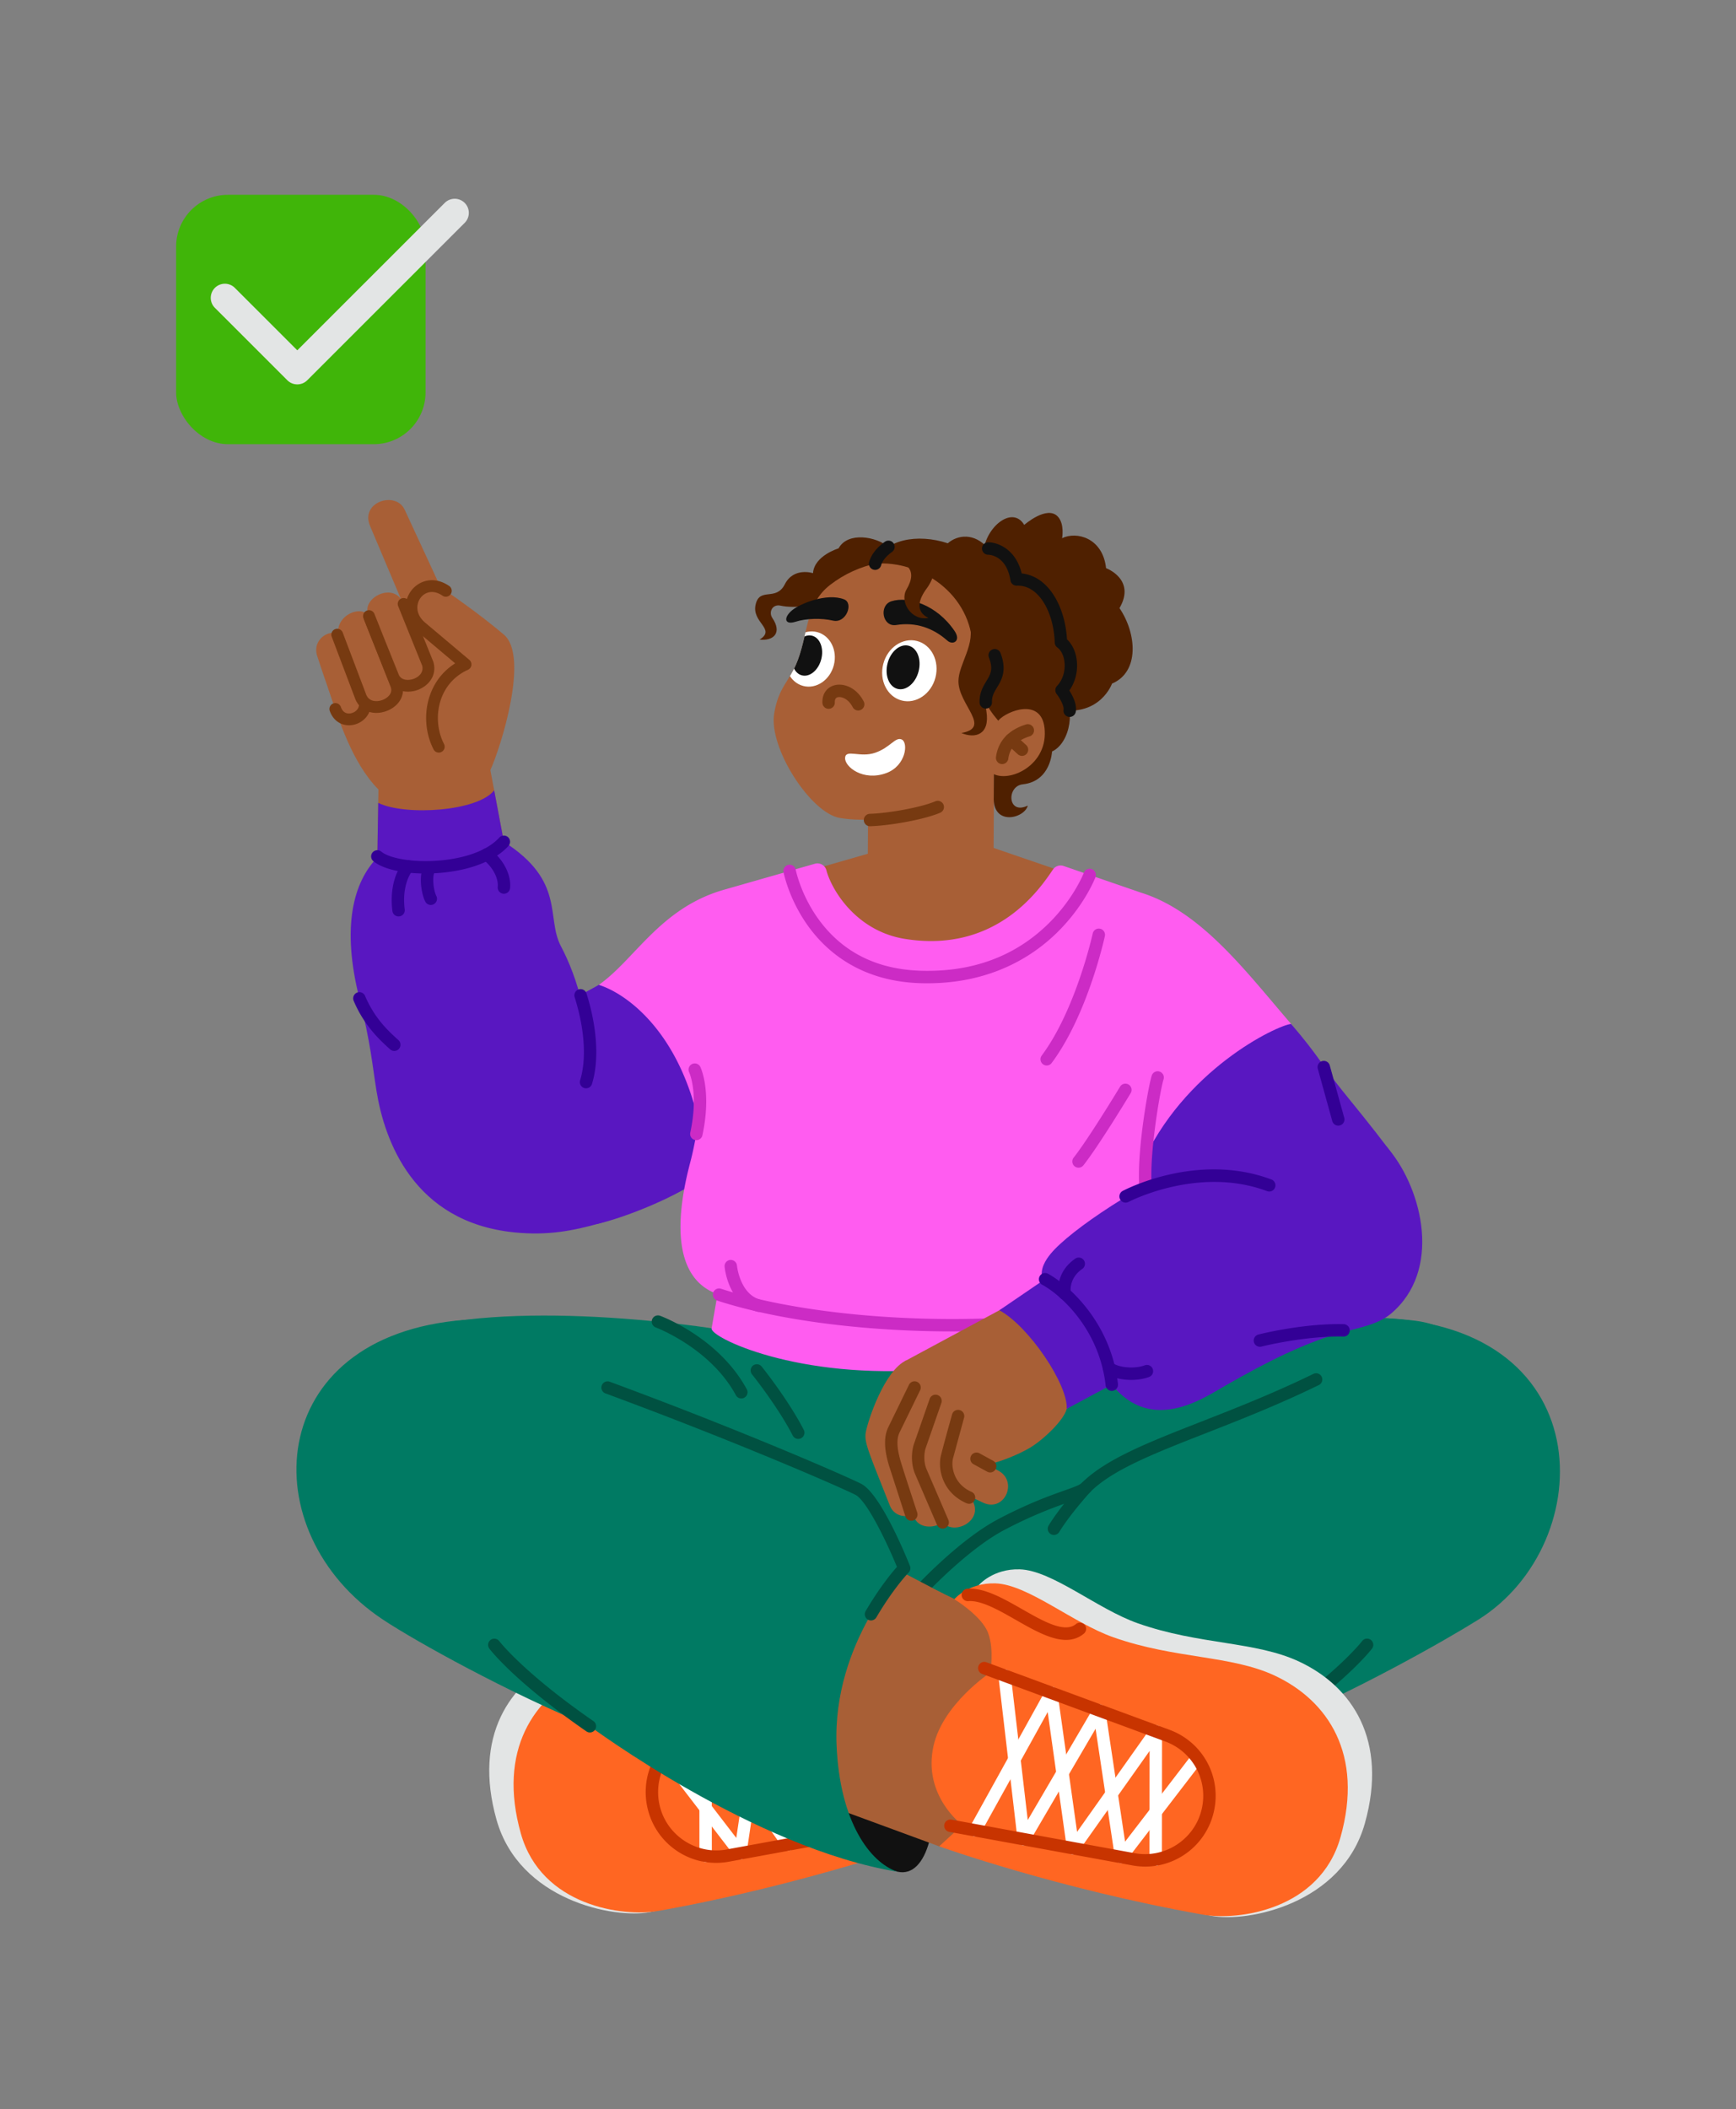 <svg xmlns="http://www.w3.org/2000/svg" width="2470" height="3000" xmlns:v="https://vecta.io/nano"><rect width="100%" height="100%" fill="#808080" stroke="none"/><style><![CDATA[.B{fill:#a85f36}.C{fill:#773a11}.D{fill:#007a63}.E{fill:#c83400}.F{fill:#4f2000}.G{fill:#005141}.H{fill:#e3e5e5}.I{fill:#5917c1}]]></style><g transform="matrix(1.766 0 0 1.769 421.765 711.176)"><svg width="1017.967" height="1139.37"><clipPath id="A"><path d="M412.943 95.186c-2.986 10.262-4.62 21.594-8.986 33.42-4.512 12.222-10.251 17.613-14.541 27.302-1.846 4.171 39.923 16.614 50.54-20.55 10.7-37.452-24.028-50.434-27.014-40.172z"/></clipPath><path d="M435.864 696.333l245.557-29.597c44.531-5.286 159.195-14.546 220.33-6.842 39.272 4.949 64.795 37.887 77.027 83.477 15.913 59.313.278 144.556-112.923 160.9-153.492 22.161-309.98 45.016-445.841 57.046-98.347 8.708-152.305-242.701 15.85-264.984z" class="D"/><path d="M497.891 881.993c15.528-7.321 69.982-18.89 125.291 103.881 23.802 52.834 13.658 96.202-5.511 101.748-2.583.747-6.611.877-9.425.089-23.245-6.511-34.357-24.237-74.811-87.475-48.371-75.614-44.562-113.99-35.543-118.242z" fill="#111"/><path d="M586.116 696.333c-71.873-10.572-215.3-25.11-245.557-29.597-92.618-13.735-242.913-22.811-295.52 24.087-73.289 65.336-19.725 183.387 111.086 213.448 130.292 29.942 333.158 54.542 416.506 50.374 150.116-7.506 144.14-239.094 13.485-258.312z" class="D"/><path d="M404.313 754.862a5 5 0 0 1-4.447-2.707c-12.023-23.277-32.605-48.941-32.811-49.198a5 5 0 0 1 7.789-6.272c.868 1.078 21.414 26.692 33.907 50.88a5 5 0 0 1-4.439 7.296zm-45.868-32.525a4.998 4.998 0 0 1-4.401-2.62c-20.491-37.83-64.078-54.31-64.516-54.472a4.999 4.999 0 0 1 3.458-9.383c1.93.711 47.525 17.876 69.85 59.092a5 5 0 0 1-4.392 7.382z" class="G"/><path d="M729.974 942.265c8.851 78.279-77.464 93.212-114.724 103.231-23.448 6.305-43.33 14.186-104.26 31.679-33.412 9.593-108.615-22.494-112.668-79.119-4.637-64.789 45.64-108.75 99.785-118.44l137.494-24.609c.642-.148 83.338-10.336 94.372 87.259z" class="B"/><path d="M489.871 1070.506l-24.028-19.459s32.116-23.613 23.199-63.609c-7.511-33.689-45.716-58.986-45.716-58.986s-3.336-17.931 1.668-31.691 27.271-27.3 27.271-27.3-11.316-13.417-33.109-12.73c-26.111.823-62.329 31.879-95.073 43.367-49.918 17.514-94.77 14.292-130.1 30.857-42.69 20.015-71.586 63.206-52.816 129.961 18.296 65.07 94.853 79.952 123.593 74.384 48.505-9.398 205.112-64.794 205.112-64.794z" class="H"/><path d="M510.99 1077.174l-25.486-14.85s32.116-23.613 23.199-63.609c-7.511-33.689-45.716-58.986-45.716-58.986s-3.336-17.931 1.668-31.691 27.271-27.3 27.271-27.3-11.316-13.417-33.109-12.73c-26.111.823-62.329 31.879-95.073 43.367-49.918 17.514-94.77 14.292-130.1 30.857-42.69 20.015-71.719 63.243-52.816 129.961 16.49 58.2 82.111 67.243 110.934 62.126 117.416-20.845 219.229-57.146 219.229-57.146z" fill="#f62"/><path d="M401.935 913.465c-5.212 0-10.065-1.471-14.382-5.054a5 5 0 0 1 6.387-7.695c9.118 7.569 26.51-2.349 43.33-11.939 15.078-8.597 30.667-17.487 44.17-16.47a5 5 0 1 1-.752 9.971c-10.453-.788-24.692 7.333-38.465 15.186-13.865 7.906-28.063 16-40.288 16z" class="E"/><g fill="#fff"><path d="M357.568 1093.025a4.999 4.999 0 0 1-3.962-1.951l-60.801-78.993a5 5 0 0 1 7.924-6.099l53.64 69.69 15.975-106.232a5.001 5.001 0 0 1 9.257-1.787l53.178 90.642 13.687-116.724a5 5 0 0 1 9.932 1.164l-15.423 131.528a5 5 0 0 1-9.279 1.948l-53.566-91.303-15.618 103.86a5.001 5.001 0 0 1-4.944 4.257z"/><path d="M329.687 1095.026a5 5 0 0 1-5-4.995l-.098-103.02a5 5 0 0 1 9.078-2.898l59.372 83.693 15.847-112.51a5 5 0 0 1 9.323-1.729l61.341 110.527a5 5 0 1 1-8.744 4.852l-54.099-97.478-15.519 110.184a5.001 5.001 0 0 1-9.03 2.196l-57.555-81.131.083 87.305a5 5 0 0 1-4.995 5.005h-.005z"/></g><path d="M338.117 1095.722c-10.668 0-21.157-3.013-30.315-8.814a56.583 56.583 0 0 1-24.459-33.31c-7.6-28.499 7.542-57.673 35.22-67.862l147.542-54.313a5 5 0 1 1 3.454 9.384L322.017 995.12c-22.8 8.393-35.273 32.425-29.013 55.901 5.506 20.647 24.503 34.684 45.261 34.686 2.747 0 5.521-.245 8.303-.754l147.607-26.991a5 5 0 0 1 1.799 9.837l-147.607 26.991a56.94 56.94 0 0 1-10.252.932z" class="E"/><path d="M863.117 657.463c-21.027 0-36.511 10.615-41.541 22.596-7.091 16.888 0 26.992 0 26.992-82.286 40.031-154.688 56.227-185.514 86.919-5.686 5.662-26.873 8.154-67.679 29.467-33.427 17.458-70.492 58.557-70.492 58.557s16.454-1.48 39.206 13.428c11.544 7.564 26.822 23.255 41.187 41.618 40.448 51.707 61.422 143.387 39.387 150.583 111.006-32.715 167.865-101.748 167.865-101.748 65.684-27.059 138.982-68.371 166.731-85.723 98.234-61.429 99.913-242.688-89.149-242.688z" class="D"/><g class="G"><path d="M785.54 990.875a5.001 5.001 0 0 1-2.846-9.115c56.493-39.012 75.692-64.081 75.879-64.33a5 5 0 1 1 7.987 6.017c-.805 1.068-20.371 26.618-78.184 66.542a4.975 4.975 0 0 1-2.837.886zm-244.167-86.817a4.99 4.99 0 0 1-3.7-1.635c-12.859-14.135-39.717-15.422-39.987-15.433-1.936-.081-3.653-1.274-4.403-3.06a5 5 0 0 1 .895-5.284c1.538-1.705 38.056-41.969 71.89-59.64 23.917-12.491 41.154-18.593 52.561-22.63 6.875-2.434 12.306-4.356 13.906-5.948 19.426-19.342 53.462-32.647 96.553-49.492 27.224-10.643 58.081-22.705 90.301-38.38a5 5 0 0 1 4.374 8.992c-32.58 15.85-63.635 27.99-91.035 38.701-42.007 16.422-75.187 29.392-93.138 47.265-3.195 3.181-8.626 5.104-17.625 8.289-11.141 3.944-27.978 9.903-51.268 22.067-23.941 12.504-50.24 37.925-62.332 50.337 10.481 1.825 26.574 6.354 36.704 17.488a5 5 0 0 1-3.697 8.365z"/><path d="M610.297 832.09a4.997 4.997 0 0 1-4.325-7.498c.305-.528 7.684-13.173 26.372-33.965a5 5 0 1 1 7.437 6.685c-17.892 19.907-25.082 32.165-25.152 32.287a5.002 5.002 0 0 1-4.332 2.492z"/></g><path d="M489.653 858.834l22.103 149.777c7.5 55.896-3.455 99.572-27.477 94.218-34.815-7.759-80.528-72.084-61.346-145.682 24.139-92.618 66.721-98.313 66.721-98.313z" fill="#111"/><path d="m532.109 1073.506 24.028-19.459s-32.116-23.613-23.199-63.609c7.511-33.689 45.716-58.986 45.716-58.986s3.336-17.931-1.668-31.691-27.271-27.3-27.271-27.3 11.316-13.417 33.109-12.73c26.111.823 62.329 31.879 95.073 43.367 49.918 17.514 94.77 14.292 130.1 30.857 42.69 20.015 71.586 63.206 52.816 129.961-18.296 65.07-94.853 79.952-123.593 74.384-48.505-9.398-205.112-64.794-205.112-64.794z" class="H"/><path d="M629.993 1010.282c23.146-78.388-62.357-109.197-98.622-126.147-22.823-10.667-41.718-22.301-100.822-51.152-32.411-15.821-115.032 3.415-129.374 60.542-16.41 65.364 27.041 119.34 80.618 138.996l136.053 49.916c.63.267 83.289 25.576 112.147-72.155z" class="B"/><path d="M517.845 1082.437l18.631-17.113s-32.116-23.613-23.199-63.609c7.511-33.689 45.716-58.986 45.716-58.986s3.336-17.931-1.668-31.691-27.271-27.3-27.271-27.3 11.316-13.417 33.109-12.73c26.111.823 62.329 31.879 95.073 43.367 49.918 17.514 94.77 14.292 130.1 30.857 42.69 20.015 71.719 63.243 52.816 129.961-16.49 58.2-82.111 67.243-110.934 62.126-117.416-20.845-212.374-54.882-212.374-54.882z" fill="#f62"/><path d="M620.045 916.465c-12.226.001-26.422-8.094-40.288-16-13.773-7.853-28.017-15.973-38.465-15.186a4.996 4.996 0 0 1-5.362-4.61 4.999 4.999 0 0 1 4.61-5.361c13.499-1.018 29.091 7.873 44.17 16.47 16.82 9.59 34.213 19.507 43.33 11.939a5 5 0 1 1 6.387 7.695c-4.316 3.583-9.171 5.054-14.382 5.054z" class="E"/><g fill="#fff"><path d="M664.413 1096.025a5 5 0 0 1-4.944-4.257l-15.618-103.86-53.566 91.303a4.999 4.999 0 0 1-9.279-1.948l-15.423-131.528a5 5 0 0 1 9.932-1.164l13.687 116.724 53.178-90.642a5 5 0 0 1 9.257 1.787l15.975 106.232 53.64-69.69a5 5 0 0 1 7.924 6.099l-60.801 78.993a5.003 5.003 0 0 1-3.962 1.951z"/><path d="M692.293 1098.026h-.005a5 5 0 0 1-4.995-5.005l.083-87.305-57.555 81.131a5.001 5.001 0 0 1-9.03-2.196l-15.519-110.184-54.099 97.478a5 5 0 0 1-8.744-4.852l61.341-110.527a5 5 0 0 1 9.323 1.729l15.847 112.51 59.373-83.693a5.001 5.001 0 0 1 9.078 2.898l-.098 103.02a5 5 0 0 1-5 4.995z"/></g><path d="M683.863 1098.721a56.95 56.95 0 0 1-10.252-.932l-147.607-26.991a5 5 0 1 1 1.799-9.837l147.607 26.991c23.802 4.352 47.33-10.552 53.564-33.932 6.26-23.475-6.213-47.508-29.013-55.901l-147.542-54.313a5 5 0 0 1 3.454-9.384l147.542 54.313c27.679 10.189 42.82 39.363 35.22 67.862a56.58 56.58 0 0 1-24.459 33.31 56.578 56.578 0 0 1-30.315 8.814z" class="E"/><path d="M135.663 659.158c34.56-2.649 60.6 33.728 115.025 54.425 98.629 37.507 138.561 52.769 201.955 81.777 14.907 7.694 37.01 63.474 37.01 63.474s-57.822 59.49-54.486 142.054c2.503 61.951 27.077 94.746 49.112 101.941-115.089-18.558-247.834-116.955-247.834-116.955-65.684-27.059-139.435-67.665-166.731-85.723-105.676-69.912-96.99-228.502 65.949-240.993z" class="D"/><path d="M462.909 900.807a5 5 0 0 1-4.302-7.541c11.164-18.927 20.938-30.702 25.215-35.494-8.751-21.214-24.529-53.451-33.434-57.949-13.077-6.605-98.531-43.69-201.428-81.548a5 5 0 1 1 3.453-9.385c103.275 37.997 189.281 75.339 202.483 82.006 15.397 7.776 35.519 56.406 39.397 66.076a5 5 0 0 1-1.088 5.379c-.115.116-11.988 12.264-25.985 35.994a4.997 4.997 0 0 1-4.311 2.46zM236.44 990.875c-.98 0-1.969-.287-2.837-.886-57.813-39.923-77.379-65.474-78.184-66.542a5 5 0 0 1 7.987-6.017c.185.244 19.64 25.494 75.879 64.33a5 5 0 0 1-2.846 9.115z" class="G"/><g class="B"><path d="M560.955 279.46l-100.749 4.969-100.239 28.722s-25.942 42.865-20.469 171.673l.959 21.361c4.117 87.177 74.833 156.392 162.075 158.733 91.451 2.453 168.016-69.229 171.1-160.661.377-11.181.508-22.603.326-34.152-1.654-104.664-19.398-158.598-19.398-158.598l-93.606-32.047z"/><rect height="186.935" rx="49.738" transform="matrix(1 .006 -.006 1 1.728 -3.312)" width="101.294" x="460.343" y="171.084"/></g><path d="M476.98 37.635c-9.953-8.295-32.784-12.364-40.187 1.226 0 0-19.553 5.771-20.609 19.948 0 0-15.524-5.11-22.675 8.881s-19.991 2.193-23.469 15.978c-3.765 14.924 16.857 19.891 3.105 28.568 11.338 1.181 18.383-5.486 10.251-17.451-3.01-4.429-.242-11.377 6.773-9.837 10.916 2.398 29.807.047 44.171-4.749 11.942-3.988 31.898-29.03 31.898-29.03l10.743-13.534z" class="F"/><path d="M430.044 68.189c-19.552 15.088-17.356 36.767-26.087 60.417-6.454 17.483-15.419 20.988-19.061 43.091-4.545 27.581 29.37 79.911 52.828 83.905 29.997 5.107 84.458-3.072 114.207-27.748 28.23-23.414 40.395-72.522 24.45-113.063-28.428-72.281-101.931-80.87-146.337-46.602z" class="B"/><g class="F"><path d="M553.353 44.402c0-21.167 23.138-41.04 33.01-24.397 0 0 18.447-16.178 27.17-6.588 5.459 6.001 3.342 17.276 3.342 17.276 11.43-5.674 32.713-.514 35.428 24.093 0 0 24.346 8.94 10.806 32.125 13.887 20.393 16.303 51.284-6.01 60.679 0 0-9.194 26.063-42.177 21.197-40.713-32.085-57.883-70.534-61.569-124.387z"/><path d="M466.237 51.169c6.804-19.731 34.311-24.422 58.537-16.396 7.74-6.72 21.358-8.846 32.588 4.209 12.289 1.05 19.972 9.938 22.852 24.887 26.163 2.694 31.698 15.922 35.735 50.612 9.744 5.938 11.778 24.898.474 38.432 11.837 13.245 7.415 42.247-7.65 49.27 0 0-.949 23.966-23.536 26.374-13.322 1.42-12.387 25.09 3.997 17.112-2.708 10.493-28.456 16.727-27.428-6.974l.14-19.548 16.491-30.391s-33.266-19.362-33.547-68.391c-.261-45.544-42.992-72.054-78.654-69.196z"/></g><path d="M567.158 175.633c9.01-7.67 36.284-16.67 35.782 12.691-.487 28.519-34.048 40.74-44.57 29.524-9.195-9.801 2.173-36.584 8.788-42.215z" class="B"/><path d="M541.75 98.127c6.306 17.056-8.484 33.78-8.396 47.658.12 18.982 27.098 37.145 2.383 41.528 11.032 4.689 23.115 1.494 20.174-17.328-3.852-24.661 14.339-22.812 6.676-45.194-2.74-8.004-20.838-26.664-20.838-26.664z" class="F"/><ellipse cx="493.824" cy="137.125" fill="#fff" rx="24.711" ry="21.722" transform="matrix(.25 -.968 .968 .25 237.623 581.001)"/><g fill="#111"><ellipse cx="488.77" cy="134.358" rx="17.929" ry="12.913" transform="matrix(.25 -.968 .968 .25 236.51 574.033)"/><path d="M483.248 100.494c-11.247 1.799-14.156-15.827-3.921-19.092 13.707-4.373 36.553 2.787 50.887 23.845 5.536 8.133-1.346 11.732-5.78 7.804-11.678-10.344-25.628-15.046-41.186-12.558zm-50.945-3.531c10.577 2.472 16.826-14.047 8.949-17.108-14.077-5.471-35.816 3.651-41.944 8.801-7.168 6.023-6.033 12.024 2.73 9.231s21.135-3.057 30.265-.923z"/></g><path d="M490.601 51.982c6.825 4.88 5.385 12.311.958 19.858-5.904 10.066 3.977 25.571 17.629 22.944-11.3-5.349-7.376-15.653-1.435-23.628 6.406-8.6 10.246-22.2-.68-26.755s-16.472 7.58-16.472 7.58z" class="F"/><g class="C"><path d="M452.597 169.216a5 5 0 0 1-4.449-2.711c-3.478-6.749-9.136-8.7-12.042-7.929-.679.18-2.485.658-2.34 4.073a5 5 0 1 1-9.991.423c-.299-7.06 3.445-12.486 9.77-14.162 7.339-1.945 17.766 1.901 23.493 13.015a5 5 0 0 1-4.44 7.291zm115.987 43.094a5 5 0 0 1-4.966-5.64c1.644-12.756 9.988-21.822 24.13-26.219a5 5 0 1 1 2.969 9.549c-10.278 3.195-16.058 9.234-17.181 17.948a5 5 0 0 1-4.953 4.361z"/><path d="M584.576 205.715a4.985 4.985 0 0 1-3.375-1.312l-8.756-8.015a5 5 0 1 1 6.752-7.376l8.756 8.015a5 5 0 0 1-3.378 8.688z"/></g><path d="M487.555 192.48c5.643 2.388 3.627 21.164-12.292 27.038-18.724 6.908-33.775-5.153-33.221-12.318s12.117.21 24.288-4.025 16.115-12.857 21.226-10.694z" fill="#fff"/><path d="M462.133 262.284a5 5 0 0 1-.15-9.998c14.458-.441 40.657-4.935 52.767-10.068a5 5 0 1 1 3.903 9.207c-13.294 5.635-40.722 10.379-56.365 10.856-.052.002-.104.002-.155.002z" class="C"/><path d="M622.987 174.389a5 5 0 0 1-4.937-5.828c.496-2.955-2.909-9.191-5.557-12.557a5 5 0 0 1 .307-6.539c4.441-4.667 6.698-11.684 6.037-18.77-.499-5.352-2.671-9.897-5.811-12.158a4.998 4.998 0 0 1-2.074-3.88c-.593-16.72-6.145-31.522-14.852-39.597-4.681-4.34-9.956-6.425-15.687-6.196a4.997 4.997 0 0 1-5.138-4.213c-3.136-19.783-16.457-20.638-17.965-20.67-2.761 0-4.974-2.238-4.974-5s2.264-5 5.026-5c7.521 0 22.177 5.355 26.975 25.023 6.757.692 13.106 3.662 18.563 8.723 10.199 9.458 16.826 25.903 17.938 44.314 4.418 4.132 7.278 10.445 7.957 17.725.787 8.438-1.462 16.89-6.091 23.369 2.652 4.103 6.23 10.992 5.209 17.08a5.001 5.001 0 0 1-4.925 4.173zM466.239 56.17a4.999 4.999 0 0 1-4.811-6.37c1.696-5.956 5.946-11.414 12.632-16.224a5 5 0 0 1 5.84 8.118c-4.811 3.461-7.79 7.11-8.854 10.845a5.003 5.003 0 0 1-4.806 3.632zm89.138 111.509a5 5 0 0 1-4.995-4.848c-.238-7.806 2.938-13.047 5.49-17.258 3.313-5.466 5.706-9.416 2.045-18.997a4.999 4.999 0 1 1 9.341-3.569c5.407 14.151.838 21.691-2.834 27.75-2.344 3.867-4.195 6.922-4.047 11.77a5 5 0 0 1-5.001 5.152z" fill="#111"/><g clip-path="url(#A)"><ellipse cx="413.947" cy="127.719" fill="#fff" rx="22.372" ry="19.666" transform="matrix(.25 -.968 .968 .25 186.818 496.605)"/><ellipse cx="411.366" cy="124.918" fill="#111" rx="16.46" ry="11.855" transform="matrix(.25 -.968 .968 .25 187.595 492.005)"/></g><g class="B"><path d="M129.789 344.174c48.892-7.725 39.848-56.051 39.848-56.051l-15.5-82.203s6.154-40.218-8.425-72.559C123.149 83.31 16.131 122.637 26.075 152.642c7.785 23.489 18.914 58.926 39.995 80.058l-1.123 68.937s.625 52.683 64.841 42.536z"/><path d="M135.419 111.682L87.234 7.838c-7.173-15.526-36.1-6.308-27.933 12.985l43.654 103.119 32.463-12.259zm-81.107 47.942l-17.221-47.69c-4.136-11.467-25.542-2.514-20.353 13.46 4.281 13.177 6.93 20.668 14.602 42.607 5.58 15.955 28.579 6.783 22.971-8.377z"/></g><path d="M42.351 181.101c-1.005 0-2.009-.089-3.001-.27-5.8-1.063-10.35-5.169-12.482-11.265a4.738 4.738 0 1 1 8.946-3.128c1.019 2.915 2.784 4.621 5.244 5.072 2.725.499 5.927-.699 7.788-2.913 1.182-1.407 2.32-3.82 1.022-7.327a4.739 4.739 0 0 1 8.888-3.288c2.212 5.98 1.244 12.071-2.655 16.712-3.411 4.059-8.577 6.409-13.75 6.409z" class="C"/><path d="M80.307 148.468l-21.34-53.827c-4.792-12.242-31.108-1.552-24.316 17.21l17.023 45.976c6.281 16.899 34.663 6.238 28.633-9.359z" class="B"/><path d="M64.362 171.153c-1.128 0-2.249-.088-3.349-.269-6.46-1.065-11.483-5.222-13.781-11.406l-18.791-49.524a4.738 4.738 0 0 1 8.844-3.404l18.83 49.627c1.128 3.036 3.295 4.839 6.44 5.357 4.294.708 9.538-1.228 12.2-4.502 1.725-2.121 2.095-4.364 1.132-6.855l-11.45-28.92-9.883-24.889a4.74 4.74 0 0 1 8.826-3.455l9.858 24.827 11.489 29.019c2.17 5.612 1.215 11.535-2.618 16.25-4.101 5.044-11.047 8.143-17.746 8.143z" class="C"/><path d="M86.36 83.537c-7.275-18.714-33.691-4.993-28.603 8.035l20.2 50.363c5.779 14.403 32.214 6.12 27.899-10.188L86.36 83.537z" class="B"/><path d="M89.873 154.065c-6.766 0-13.408-3.124-16.314-10.366a9240.317 9240.317 0 0 0-11.499-28.537L53.986 94.94a4.74 4.74 0 0 1 8.826-3.454l8.034 20.121 11.509 28.562c2.129 5.307 8.362 4.845 11.709 3.735 4.221-1.399 8.61-5.027 7.279-10.679L81.945 85.253a4.738 4.738 0 1 1 8.833-3.433l19.467 48.138c.077.188.141.381.193.577 2.996 11.324-4.842 19.532-13.392 22.366a22.911 22.911 0 0 1-7.172 1.164z" class="C"/><path d="M156.25 217.122c8.28-18.012 31.579-91.327 10.932-108.851-7.224-6.131-23.084-18.995-46.752-35.232-20.202-13.859-38.819 13.026-19.858 29.088l35.703 30.033c-27.336 12.416-32.768 44.369-21.582 66.164 14.169 27.61 41.557 18.798 41.557 18.798z" class="B"/><path d="M114.697 203.064a4.74 4.74 0 0 1-4.22-2.576c-6.741-13.135-7.846-29.359-2.956-43.398 3.813-10.948 10.788-19.747 20.361-25.784l-30.373-25.564c-12.006-10.169-11.578-24.279-4.95-32.961 5.938-7.778 18.031-12.238 30.551-3.65a4.739 4.739 0 0 1-5.361 7.815c-7.966-5.465-14.491-2.562-17.657 1.586-3.791 4.966-4.3 13.336 3.542 19.979l35.684 30.017a4.739 4.739 0 0 1-1.084 7.946c-13.252 6.019-19.15 16.228-21.764 23.733-4.054 11.639-3.143 25.08 2.438 35.954a4.738 4.738 0 0 1-4.212 6.903z" class="C"/><g class="I"><path d="M364.137 415.062c-38.641-56.988-92.444-40.887-120.513-25.248l-46.537 25.612c-62.294 37.721-17.847 181.214 47.307 166.082 16.684-3.875 62.616-19.973 91.631-42.669 45.278-35.416 48.739-93.354 28.111-123.777z"/><path d="M233.344 467.977c5.664-45.099-7.185-84.476-20.293-109.331-12.103-22.949 3.892-52.182-45.93-83.874-32.069-20.399-87.877-1.9-102.098 12.801-18.891 19.528-28.955 54.937-14.31 113.074 9.269 36.794 10.32 53.02 13.862 74.796 6.299 38.724 29.247 105.112 110.947 113.368 27.234 2.752 47.35-1.35 68.872-7.303 54.375-15.04-17.863-59.279-11.05-113.531z"/><path d="m159.315 233.376 10.323 54.748c-12.327 22.274-80.296 33.116-104.69 13.514l.947-58.134c21.781 10.604 80.345 6.898 93.42-10.128z"/></g><g fill="#330096"><path d="M233.346 472.978a5 5 0 0 1-4.777-6.484c5.258-16.938 3.651-41.269-4.408-66.753a5 5 0 1 1 9.535-3.015c8.66 27.383 10.272 53.893 4.424 72.733a5.001 5.001 0 0 1-4.774 3.519zm-154.502-30.03a4.976 4.976 0 0 1-3.352-1.292l-.297-.269c-7.695-6.958-20.573-18.603-29.089-38.797a5 5 0 0 1 9.214-3.886c7.654 18.151 19.045 28.45 26.582 35.266l.298.27a5 5 0 0 1-3.356 8.708zm3.434-108.155a5 5 0 0 1-4.955-4.381c-1.907-15.265 1.087-29.088 8.429-38.924a5 5 0 1 1 8.014 5.982c-5.789 7.755-8.105 19.013-6.52 31.702a5 5 0 0 1-4.968 5.62zm25.981-9.215a4.998 4.998 0 0 1-4.423-2.662c-3.031-5.726-5.994-21.526-.609-30.059a5 5 0 1 1 8.457 5.337c-2.81 4.453-1.058 16.174.99 20.044a5 5 0 0 1-4.415 7.34zm58.899-9.026a5 5 0 0 1-4.982-5.487c.698-7.135-4.092-16.05-11.917-22.183a5 5 0 1 1 6.169-7.871c10.571 8.285 16.734 20.463 15.701 31.027a5.001 5.001 0 0 1-4.97 4.514z"/><path d="M103.768 300.29c-18.35 0-34.125-3.635-41.745-9.885a5 5 0 0 1 6.342-7.732c13.732 11.263 73.907 12.022 95.054-11.263a5 5 0 0 1 7.403 6.723c-10.947 12.054-31.642 19.995-56.78 21.787-3.487.249-6.925.37-10.274.37z"/></g><g fill="#ff5cf0"><path d="m334.504 665.856 7.671-43.967 308.236-2.283 5.893 50.076s-25.017 19.264-143.998 29.211c-108.718 9.089-180.095-26.158-177.803-33.036z"/><path d="M801.357 421.21c-37.181-43.186-72.631-90.423-120.621-105.441l-62.777-21.592a7.49 7.49 0 0 0-8.484 2.939c-10.376 15.329-45.323 67.448-119.059 55.772-39.919-6.321-59.497-40.11-63.425-55.17-1.073-4.114-5.376-6.488-9.442-5.244l-74.12 21.152c-50.687 14.982-70.888 55.941-99.805 76.188 22.103 6.901 63.802 36.924 80.297 109.838-2.107 12.888-4.325 24.173-6.623 32.819-10.729 40.36-16.391 93.511 23.261 106.423 84.435 27.496 222.342 31.643 312.692 13.655 40.648-8.093 30.416-80.239 30.198-116.698 15.946 21.821 67.653 31.828 103.514 2.987 54.405-43.755 27.527-99.571 14.394-117.628z"/></g><g fill="#cc2bc5"><path d="M528.527 668.437c-69.107 0-139.774-8.59-189.516-24.789a5 5 0 1 1 3.096-9.508c80.423 26.189 216.664 32.121 310.168 13.505a5 5 0 1 1 1.953 9.807c-37.22 7.41-81.14 10.984-125.701 10.984zm-20.22-279.898c-1.727 0-3.467-.024-5.234-.074-48.546-1.364-76.068-25.582-90.608-45.658-15.686-21.658-19.864-42.8-20.034-43.689a5 5 0 0 1 9.82-1.887c.039.199 4.036 20.147 18.542 40.025 19.228 26.348 47.005 40.214 82.561 41.212 41.518 1.167 76.208-11.777 103.102-38.471 20.028-19.879 27.882-40.13 27.958-40.332a5 5 0 0 1 9.346 3.558c-.346.908-8.715 22.488-30.26 43.872-19.242 19.099-52.936 41.444-105.193 41.444z"/><path d="M372.59 652.765a5.02 5.02 0 0 1-1.265-.163c-23.382-6.099-26.258-35.002-26.369-36.229a5 5 0 0 1 9.958-.911c.024.256 2.393 23.149 18.935 27.464a5 5 0 0 1-1.259 9.839zM322.203 514.68a5.001 5.001 0 0 1-4.893-6.054c6.885-31.957-.812-48.308-.891-48.469a5 5 0 0 1 8.992-4.376c.383.786 9.28 19.654 1.675 54.951a5.001 5.001 0 0 1-4.883 3.948zm282.257-60.05a5.001 5.001 0 0 1-4.003-7.991c27.526-36.886 40.966-97.543 41.099-98.151a5 5 0 0 1 9.771 2.129c-.56 2.571-14.047 63.398-42.855 102.003a4.992 4.992 0 0 1-4.011 2.01zm25.643 82.176a5 5 0 0 1-3.916-8.105c12.106-15.286 37.129-56.599 37.38-57.015a5 5 0 1 1 8.556 5.176c-1.04 1.719-25.604 42.272-38.097 58.047a4.992 4.992 0 0 1-3.923 1.896z"/></g><path d="M880.246 522.196c-14.461-19.099-27.175-34.496-38.024-47.903-14.33-17.708-18.773-27.47-40.865-53.082-11.183 1.149-87.088 36.66-121.17 114.777 3.504 22.337 36.448 69.684 46.313 80.481 64.008 70.054 202.865-29.398 153.746-94.272z" class="I"/><path d="M683.908 555.78a4.998 4.998 0 0 1-4.992-4.799c-.011-.282-.274-7.002 0-15.113.922-27.42 7.683-65.194 10.176-73.14a5 5 0 0 1 9.541 2.993c-2.457 7.831-8.864 44.93-9.723 70.483-.26 7.725-.004 14.312 0 14.377a5 5 0 0 1-4.999 5.199z" fill="#cc2bc5"/><g class="B"><path d="M636.662 678.321c10.991 21.798-4.73 46.312-16.075 52.359-2.087 8.939-18.906 25.062-30.08 31.568-9.093 5.294-22.356 10.524-30.864 12.541-45.324 10.744-87.092-72.933-68.475-82.966l75.157-40.378s42.581-28.168 70.336 26.877z"/><path d="M491.169 691.822c-17.269 8.001-30.707 47.796-32.502 57.902-1.421 8 2.826 16.789 19.39 58.656 6.551 16.557 34.267 7.195 27.239-11.347l-14.3-37.729 25.065-49.317-24.891-18.166z"/><path d="M507.424 706.12s-23.635 41.761-24.955 48.273 1.329 13.796 14.834 62.311c4.264 15.316 32.498 8.842 28.162-8.284l-11.713-46.269 22.832-43.059-29.161-12.973z"/><path d="M517.125 718.537s-16.621 43.011-17.13 50.235 4.769 17.036 18.654 49.87c6.627 15.671 33.787 4.308 26.988-12.131l-14.826-35.845 14.67-38.97-28.355-13.158z"/><path d="M538.131 746.543s2.722-5.126-10.586 21.032c-5.601 11.008-.147 26.315 7.535 29.949 23.867 11.288-4.937-2.335 17.989 8.537 17.529 8.313 28.883-17.495 11.931-25.941-3.496-1.742-6.07-3.303-6.07-3.303l10.794-13.498-31.593-16.777z"/></g><path d="M541.893 807.005a4.98 4.98 0 0 1-1.996-.418c-19.948-8.7-23.24-28.197-20.629-38.442 3.568-14.003 8.94-32.831 8.994-33.019a5 5 0 0 1 9.616 2.746l-8.919 32.742c-1.518 5.959.135 20.351 14.936 26.807a5 5 0 0 1-2.001 9.584zm17.032-25.187a4.981 4.981 0 0 1-2.386-.609l-11.005-5.99a4.999 4.999 0 0 1-2.001-6.782 5 5 0 0 1 6.782-2.002l11.005 5.99a4.999 4.999 0 0 1 2.001 6.782 5 5 0 0 1-4.396 2.611zm-63.528 38.832a5.003 5.003 0 0 1-4.748-3.435l-13.391-41.403c-3.909-13.28-4.019-22.968-.345-30.489l16.577-33.935a5 5 0 1 1 8.985 4.389l-16.577 33.935c-2.511 5.141-2.209 12.537.952 23.276 2.156 7.323 13.183 40.758 13.294 41.094a5 5 0 0 1-4.749 6.568zm25.269 6.315a5.003 5.003 0 0 1-4.594-3.021l-17.66-40.941c-4-9.617-2.365-19.837-.945-23.906l12.734-36.49a5 5 0 0 1 9.441 3.295l-12.734 36.49c-.738 2.116-2.193 9.728.711 16.71l17.635 40.881a4.999 4.999 0 0 1-4.589 6.981z" class="C"/><g class="I"><path d="M881.702 654.265c-11.714 9.805-29.574 11.646-47.803 17.48-32.709 10.468-65.741 28.717-94.996 45.799-29.636 17.305-58.581 22.309-81.991-6.32-3.518-4.302-50.458-62-56.083-85.634-1.748-7.346 2.575-14.416 6.853-19.599 15.637-18.945 73.074-57.479 129.506-81.347 26.796-11.333 42.483-19.064 54.174-26.082 37.861-22.731 74.761 6.613 88.885 23.634 27.018 32.557 42.864 97.41 1.456 132.069z"/><path d="M603.074 626.432l-36.748 25.011c23.819 12.792 55.51 60.051 54.262 79.236l36.324-19.455c54.397-29.693 20.687-134.345-53.838-84.792z"/></g><g fill="#330096"><path d="M776.26 680.783a5 5 0 0 1-1.229-9.847c1.465-.372 36.254-9.113 68.679-8.331a5 5 0 1 1-.241 9.997c-31.02-.745-65.629 7.938-65.975 8.026a5.004 5.004 0 0 1-1.234.155zM668.054 564.9a4.998 4.998 0 0 1-2.341-9.421c2.443-1.292 60.523-31.391 119.801-9.197a5 5 0 1 1-3.507 9.365c-55.113-20.634-111.061 8.377-111.62 8.672a4.979 4.979 0 0 1-2.333.581zm-49.094 78.153a4.973 4.973 0 0 1-4.881-3.984c-.145-.714-3.353-17.613 13.447-29.176a5.001 5.001 0 0 1 5.67 8.238c-11.224 7.726-9.391 18.539-9.307 18.996.494 2.698-1.274 5.314-3.967 5.834a5.102 5.102 0 0 1-.962.092zm53.642 64.372c-7.829 0-15.646-1.859-20.711-5.344a5 5 0 0 1 5.669-8.238c5.653 3.89 18.01 4.771 25.926 1.847a5 5 0 0 1 3.465 9.381c-4.305 1.59-9.33 2.355-14.349 2.355z"/><path d="M656.905 716.225a5 5 0 0 1-4.962-4.438c-5.081-44.883-35.743-72.581-51.246-80.956a5.002 5.002 0 0 1 4.753-8.799c17.093 9.233 50.883 39.64 56.429 88.629a5 5 0 0 1-4.975 5.563zm182.459-213.224a5.004 5.004 0 0 1-4.816-3.666L822.89 457.26a5 5 0 0 1 9.637-2.671l11.658 42.075a5 5 0 0 1-4.821 6.337z"/></g></svg></g><g transform="matrix(1.76 0 0 1.759 250.588 277.059)"><svg width="236.622" height="201.641"><rect fill="#40b509" height="201.641" rx="41.853" width="201.641"/><path d="M97.956 153.282a11.37 11.37 0 0 1-8.067-3.342L31.222 91.273a11.41 11.41 0 0 1 16.134-16.135l50.6 50.6L217.146 6.55a11.41 11.41 0 0 1 16.134 0 11.41 11.41 0 0 1 0 16.135L106.023 149.942a11.372 11.372 0 0 1-8.067 3.342z" class="H"/></svg></g></svg>